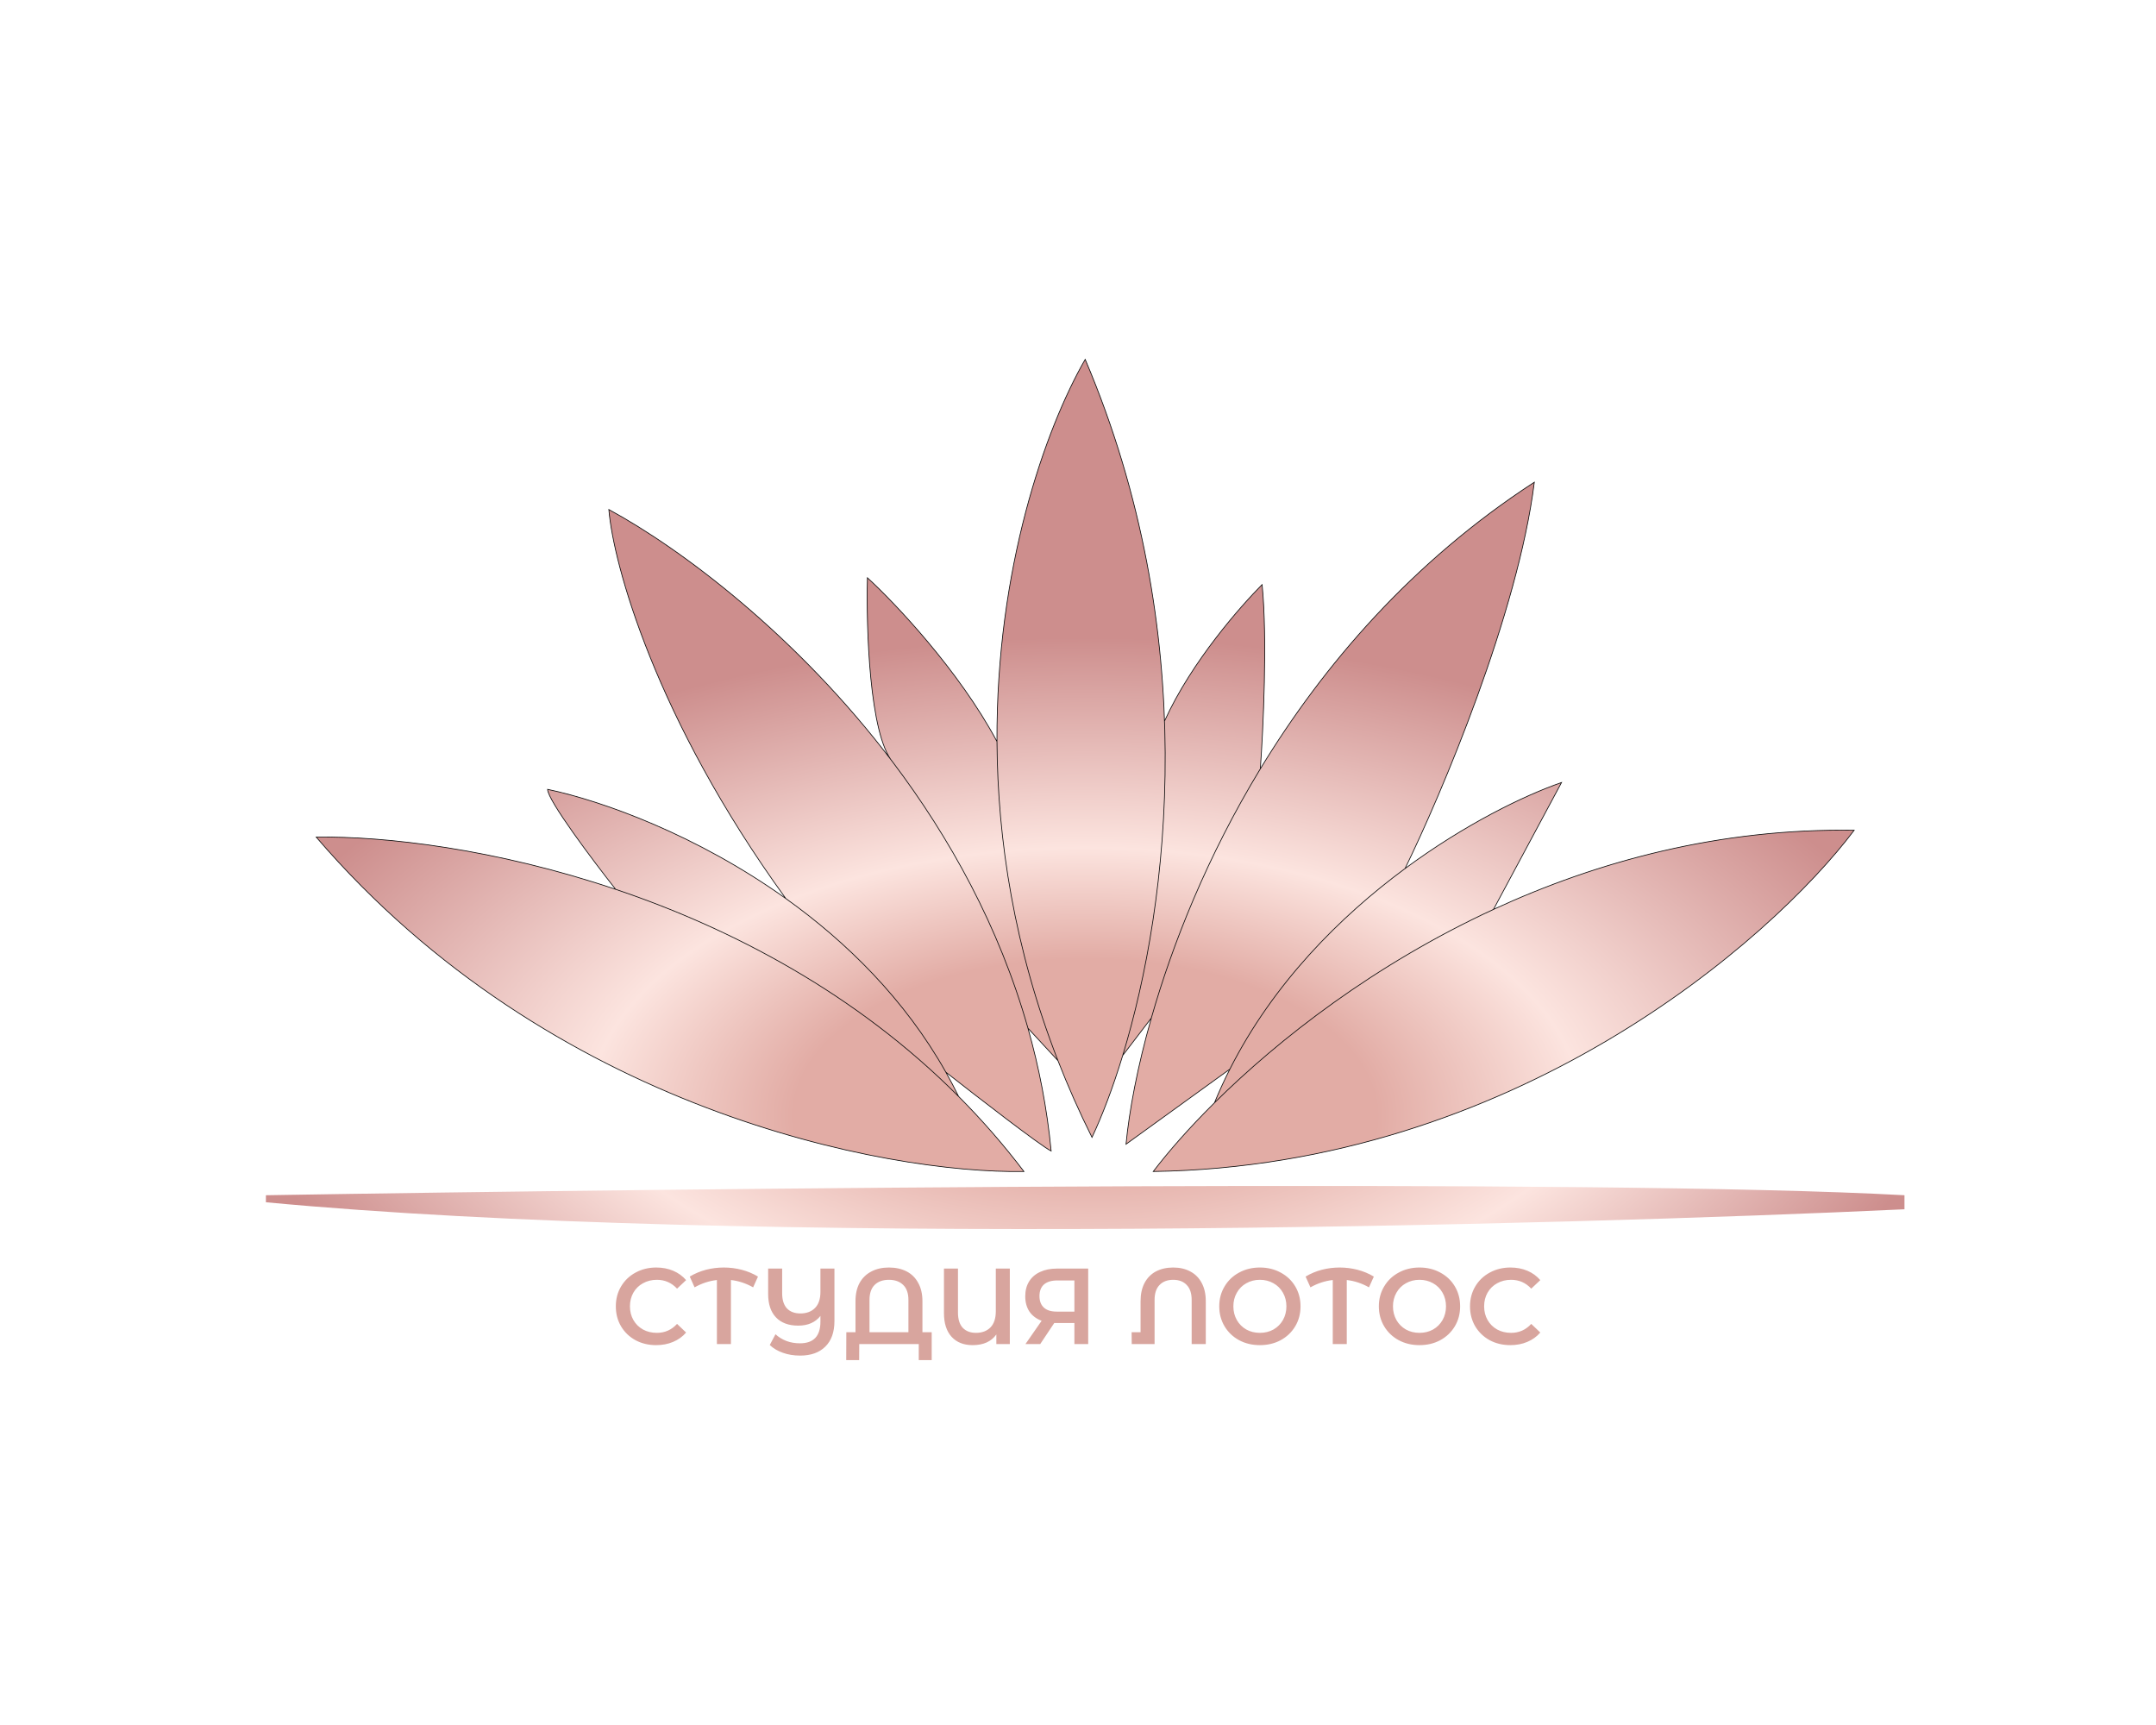 <svg width="300" height="240" viewBox="0 0 300 240" fill="none" xmlns="http://www.w3.org/2000/svg">
<g filter="url(#filter0_d_2808_2888)">
<path d="M257 114.516C245.322 130.025 209.465 161.232 159.469 161.992C161.6 159.198 164.462 155.926 167.991 152.429C168.648 150.826 169.364 149.266 170.132 147.749L155.681 158.194C156.126 153.591 157.237 147.543 159.205 140.637L155.221 145.85C153.827 150.433 152.341 154.281 150.947 157.244C149.164 153.668 147.592 150.106 146.212 146.57L142.037 142.052C143.58 147.5 144.692 153.202 145.265 159.143C143.75 158.384 134.863 151.509 130.609 148.167C131.229 149.268 131.821 150.394 132.384 151.547C135.581 154.756 138.628 158.231 141.478 161.992C122.224 162.308 75.573 153.446 43 115.466C52.546 115.321 67.976 117.103 84.664 122.731C81.507 118.727 75.195 110.338 75.195 108.819C82.874 110.439 95.996 115.189 108.34 124.011C90.163 98.944 84.351 77.485 83.717 69.889C93.818 75.383 109.732 87.32 122.907 104.611C119.944 100.252 119.526 86.118 119.699 79.384C123.511 82.866 132.454 92.298 137.727 102.173C137.6 78.174 144.424 58.692 150 49C157.407 66.426 160.493 83.683 161.04 99.324C164.828 90.968 171.779 83.182 174.619 80.334C175.377 87.93 174.768 100.59 174.369 105.971C183.14 91.524 195.495 77.14 212.496 66.091C210.223 84.322 199.555 109.524 194.504 119.846C202.86 113.672 211.024 109.702 216.283 107.87L206.814 125.525C221.304 118.83 238.277 114.223 257 114.516Z" fill="url(#paint0_radial_2808_2888)"/>
<path d="M206.814 125.525C221.304 118.83 238.277 114.223 257 114.516C245.322 130.025 209.465 161.232 159.469 161.992C161.6 159.198 164.462 155.926 167.991 152.429M206.814 125.525L216.283 107.87C211.024 109.702 202.86 113.672 194.504 119.846M206.814 125.525C190.279 133.166 176.976 143.526 167.991 152.429M167.991 152.429C168.648 150.826 169.364 149.266 170.132 147.749M194.504 119.846C199.555 109.524 210.223 84.322 212.496 66.091C195.495 77.14 183.14 91.524 174.369 105.971M194.504 119.846C185.454 126.533 176.18 135.806 170.132 147.749M170.132 147.749L155.681 158.194C156.126 153.591 157.237 147.543 159.205 140.637M174.369 105.971C174.768 100.59 175.377 87.93 174.619 80.334C171.779 83.182 164.828 90.968 161.04 99.324M174.369 105.971C166.985 118.132 162.141 130.338 159.205 140.637M137.727 102.173C137.6 78.174 144.424 58.692 150 49C166.217 87.151 161.72 124.487 155.221 145.85M137.727 102.173C132.454 92.298 123.511 82.866 119.699 79.384C119.52 86.347 119.973 101.223 123.218 105.021M137.727 102.173C137.799 115.833 140.124 130.956 146.212 146.57M84.664 122.731C67.976 117.103 52.546 115.321 43 115.466C75.573 153.446 122.224 162.308 141.478 161.992C138.628 158.231 135.581 154.756 132.384 151.547M84.664 122.731C81.507 118.727 75.195 110.338 75.195 108.819C82.874 110.439 95.996 115.189 108.34 124.011M84.664 122.731C100.788 128.169 118.087 137.197 132.384 151.547M132.384 151.547C131.821 150.394 131.229 149.268 130.609 148.167M108.34 124.011C90.163 98.944 84.351 77.485 83.717 69.889C93.898 75.426 109.984 87.509 123.218 105.021M108.34 124.011C116.794 130.053 124.882 138.004 130.609 148.167M130.609 148.167C134.863 151.509 143.75 158.384 145.265 159.143C144.692 153.202 143.58 147.5 142.037 142.052M142.037 142.052L146.212 146.57M142.037 142.052C138.037 127.924 131.138 115.501 123.218 105.021M146.212 146.57C147.592 150.106 149.164 153.668 150.947 157.244C152.341 154.281 153.827 150.433 155.221 145.85M155.221 145.85L159.205 140.637" stroke="#0A0A0A" stroke-width="0.1"/>
</g>
<g filter="url(#filter1_d_2808_2888)">
<path d="M36 166.271V165.294C94.413 164.318 221.792 162.95 264 165.294V167.247C215.636 169.526 102.327 172.521 36 166.271Z" fill="url(#paint1_radial_2808_2888)"/>
</g>
<path d="M91.3 187.15C90.24 187.15 89.28 186.92 88.42 186.46C87.57 185.99 86.9 185.345 86.41 184.525C85.93 183.705 85.69 182.78 85.69 181.75C85.69 180.72 85.935 179.795 86.425 178.975C86.915 178.155 87.585 177.515 88.435 177.055C89.295 176.585 90.255 176.35 91.315 176.35C92.175 176.35 92.96 176.5 93.67 176.8C94.38 177.1 94.98 177.535 95.47 178.105L94.21 179.29C93.45 178.47 92.515 178.06 91.405 178.06C90.685 178.06 90.04 178.22 89.47 178.54C88.9 178.85 88.455 179.285 88.135 179.845C87.815 180.405 87.655 181.04 87.655 181.75C87.655 182.46 87.815 183.095 88.135 183.655C88.455 184.215 88.9 184.655 89.47 184.975C90.04 185.285 90.685 185.44 91.405 185.44C92.515 185.44 93.45 185.025 94.21 184.195L95.47 185.395C94.98 185.965 94.375 186.4 93.655 186.7C92.945 187 92.16 187.15 91.3 187.15ZM104.796 179.11C103.806 178.55 102.776 178.21 101.706 178.09V187H99.755V178.09C98.675 178.21 97.641 178.55 96.65 179.11L95.975 177.61C96.675 177.19 97.425 176.875 98.225 176.665C99.035 176.455 99.865 176.35 100.716 176.35C101.566 176.35 102.396 176.455 103.206 176.665C104.016 176.875 104.771 177.19 105.471 177.61L104.796 179.11ZM116.11 176.5V183.79C116.11 185.34 115.685 186.53 114.835 187.36C113.995 188.19 112.83 188.605 111.34 188.605C110.46 188.605 109.66 188.475 108.94 188.215C108.22 187.965 107.61 187.605 107.11 187.135L107.905 185.635C108.835 186.475 109.97 186.895 111.31 186.895C113.21 186.895 114.16 185.89 114.16 183.88V183.085C113.45 183.985 112.42 184.435 111.07 184.435C109.74 184.435 108.71 184.055 107.98 183.295C107.25 182.535 106.885 181.445 106.885 180.025V176.5H108.835V179.935C108.835 180.855 109.055 181.555 109.495 182.035C109.945 182.505 110.57 182.74 111.37 182.74C112.22 182.74 112.895 182.49 113.395 181.99C113.905 181.48 114.16 180.73 114.16 179.74V176.5H116.11ZM129.643 185.35V189.235H127.843V187H119.563L119.548 189.235H117.748L117.763 185.35H119.038V181.045C119.038 180.045 119.228 179.195 119.608 178.495C119.998 177.795 120.543 177.265 121.243 176.905C121.943 176.535 122.758 176.35 123.688 176.35C124.628 176.35 125.448 176.53 126.148 176.89C126.848 177.25 127.388 177.785 127.768 178.495C128.158 179.195 128.353 180.045 128.353 181.045V185.35H129.643ZM126.403 185.35V180.865C126.403 179.945 126.163 179.25 125.683 178.78C125.203 178.3 124.538 178.06 123.688 178.06C122.838 178.06 122.173 178.3 121.693 178.78C121.223 179.25 120.988 179.945 120.988 180.865V185.35H126.403ZM140.514 176.5V187H138.639V185.665C137.929 186.655 136.829 187.15 135.339 187.15C134.099 187.15 133.124 186.765 132.414 185.995C131.704 185.215 131.349 184.115 131.349 182.695V176.5H133.299V182.62C133.299 183.55 133.519 184.255 133.959 184.735C134.409 185.205 135.024 185.44 135.804 185.44C136.644 185.44 137.314 185.19 137.814 184.69C138.314 184.18 138.564 183.425 138.564 182.425V176.5H140.514ZM151.419 176.5V187H149.499V184.075H146.904H146.694L144.744 187H142.689L144.939 183.76C144.209 183.49 143.644 183.065 143.244 182.485C142.854 181.895 142.659 181.185 142.659 180.355C142.659 179.555 142.839 178.865 143.199 178.285C143.559 177.705 144.069 177.265 144.729 176.965C145.389 176.655 146.164 176.5 147.054 176.5H151.419ZM147.114 178.15C146.314 178.15 145.699 178.335 145.269 178.705C144.849 179.075 144.639 179.615 144.639 180.325C144.639 181.015 144.844 181.55 145.254 181.93C145.664 182.3 146.259 182.485 147.039 182.485H149.499V178.15H147.114ZM163.251 176.35C164.161 176.35 164.956 176.535 165.636 176.905C166.316 177.265 166.841 177.795 167.211 178.495C167.591 179.195 167.781 180.045 167.781 181.045V187H165.816V180.865C165.816 179.945 165.586 179.25 165.126 178.78C164.676 178.3 164.051 178.06 163.251 178.06C162.441 178.06 161.806 178.3 161.346 178.78C160.886 179.25 160.656 179.945 160.656 180.865V187H157.476L157.461 185.35H158.706V181.045C158.706 180.045 158.891 179.195 159.261 178.495C159.641 177.785 160.171 177.25 160.851 176.89C161.541 176.53 162.341 176.35 163.251 176.35ZM175.309 187.15C174.239 187.15 173.274 186.92 172.414 186.46C171.554 185.99 170.879 185.345 170.389 184.525C169.899 183.695 169.654 182.77 169.654 181.75C169.654 180.73 169.899 179.81 170.389 178.99C170.879 178.16 171.554 177.515 172.414 177.055C173.274 176.585 174.239 176.35 175.309 176.35C176.379 176.35 177.344 176.585 178.204 177.055C179.064 177.515 179.739 178.155 180.229 178.975C180.719 179.795 180.964 180.72 180.964 181.75C180.964 182.78 180.719 183.705 180.229 184.525C179.739 185.345 179.064 185.99 178.204 186.46C177.344 186.92 176.379 187.15 175.309 187.15ZM175.309 185.44C176.009 185.44 176.639 185.285 177.199 184.975C177.759 184.655 178.199 184.215 178.519 183.655C178.839 183.085 178.999 182.45 178.999 181.75C178.999 181.05 178.839 180.42 178.519 179.86C178.199 179.29 177.759 178.85 177.199 178.54C176.639 178.22 176.009 178.06 175.309 178.06C174.609 178.06 173.979 178.22 173.419 178.54C172.859 178.85 172.419 179.29 172.099 179.86C171.779 180.42 171.619 181.05 171.619 181.75C171.619 182.45 171.779 183.085 172.099 183.655C172.419 184.215 172.859 184.655 173.419 184.975C173.979 185.285 174.609 185.44 175.309 185.44ZM190.489 179.11C189.499 178.55 188.469 178.21 187.399 178.09V187H185.449V178.09C184.369 178.21 183.334 178.55 182.344 179.11L181.669 177.61C182.369 177.19 183.119 176.875 183.919 176.665C184.729 176.455 185.559 176.35 186.409 176.35C187.259 176.35 188.089 176.455 188.899 176.665C189.709 176.875 190.464 177.19 191.164 177.61L190.489 179.11ZM197.517 187.15C196.447 187.15 195.482 186.92 194.622 186.46C193.762 185.99 193.087 185.345 192.597 184.525C192.107 183.695 191.862 182.77 191.862 181.75C191.862 180.73 192.107 179.81 192.597 178.99C193.087 178.16 193.762 177.515 194.622 177.055C195.482 176.585 196.447 176.35 197.517 176.35C198.587 176.35 199.552 176.585 200.412 177.055C201.272 177.515 201.947 178.155 202.437 178.975C202.927 179.795 203.172 180.72 203.172 181.75C203.172 182.78 202.927 183.705 202.437 184.525C201.947 185.345 201.272 185.99 200.412 186.46C199.552 186.92 198.587 187.15 197.517 187.15ZM197.517 185.44C198.217 185.44 198.847 185.285 199.407 184.975C199.967 184.655 200.407 184.215 200.727 183.655C201.047 183.085 201.207 182.45 201.207 181.75C201.207 181.05 201.047 180.42 200.727 179.86C200.407 179.29 199.967 178.85 199.407 178.54C198.847 178.22 198.217 178.06 197.517 178.06C196.817 178.06 196.187 178.22 195.627 178.54C195.067 178.85 194.627 179.29 194.307 179.86C193.987 180.42 193.827 181.05 193.827 181.75C193.827 182.45 193.987 183.085 194.307 183.655C194.627 184.215 195.067 184.655 195.627 184.975C196.187 185.285 196.817 185.44 197.517 185.44ZM210.157 187.15C209.097 187.15 208.137 186.92 207.277 186.46C206.427 185.99 205.757 185.345 205.267 184.525C204.787 183.705 204.547 182.78 204.547 181.75C204.547 180.72 204.792 179.795 205.282 178.975C205.772 178.155 206.442 177.515 207.292 177.055C208.152 176.585 209.112 176.35 210.172 176.35C211.032 176.35 211.817 176.5 212.527 176.8C213.237 177.1 213.837 177.535 214.327 178.105L213.067 179.29C212.307 178.47 211.372 178.06 210.262 178.06C209.542 178.06 208.897 178.22 208.327 178.54C207.757 178.85 207.312 179.285 206.992 179.845C206.672 180.405 206.512 181.04 206.512 181.75C206.512 182.46 206.672 183.095 206.992 183.655C207.312 184.215 207.757 184.655 208.327 184.975C208.897 185.285 209.542 185.44 210.262 185.44C211.372 185.44 212.307 185.025 213.067 184.195L214.327 185.395C213.837 185.965 213.232 186.4 212.512 186.7C211.802 187 211.017 187.15 210.157 187.15Z" fill="#D8A59E"/>
<defs>
<filter id="filter0_d_2808_2888" x="33.893" y="39.888" width="234.206" height="133.162" filterUnits="userSpaceOnUse" color-interpolation-filters="sRGB">
<feFlood flood-opacity="0" result="BackgroundImageFix"/>
<feColorMatrix in="SourceAlpha" type="matrix" values="0 0 0 0 0 0 0 0 0 0 0 0 0 0 0 0 0 0 127 0" result="hardAlpha"/>
<feOffset dx="1" dy="1"/>
<feGaussianBlur stdDeviation="5"/>
<feComposite in2="hardAlpha" operator="out"/>
<feColorMatrix type="matrix" values="0 0 0 0 0 0 0 0 0 0 0 0 0 0 0 0 0 0 0.3 0"/>
<feBlend mode="normal" in2="BackgroundImageFix" result="effect1_dropShadow_2808_2888"/>
<feBlend mode="normal" in="SourceGraphic" in2="effect1_dropShadow_2808_2888" result="shape"/>
</filter>
<filter id="filter1_d_2808_2888" x="27" y="155" width="248" height="26" filterUnits="userSpaceOnUse" color-interpolation-filters="sRGB">
<feFlood flood-opacity="0" result="BackgroundImageFix"/>
<feColorMatrix in="SourceAlpha" type="matrix" values="0 0 0 0 0 0 0 0 0 0 0 0 0 0 0 0 0 0 127 0" result="hardAlpha"/>
<feOffset dx="1" dy="1"/>
<feGaussianBlur stdDeviation="5"/>
<feComposite in2="hardAlpha" operator="out"/>
<feColorMatrix type="matrix" values="0 0 0 0 0 0 0 0 0 0 0 0 0 0 0 0 0 0 0.3 0"/>
<feBlend mode="normal" in2="BackgroundImageFix" result="effect1_dropShadow_2808_2888"/>
<feBlend mode="normal" in="SourceGraphic" in2="effect1_dropShadow_2808_2888" result="shape"/>
</filter>
<radialGradient id="paint0_radial_2808_2888" cx="0" cy="0" r="1" gradientUnits="userSpaceOnUse" gradientTransform="translate(150 154.396) rotate(90) scale(67.415 124.368)">
<stop offset="0.325" stop-color="#E2ACA5"/>
<stop offset="0.555" stop-color="#FCE4DF"/>
<stop offset="0.99" stop-color="#CD8E8D"/>
</radialGradient>
<radialGradient id="paint1_radial_2808_2888" cx="0" cy="0" r="1" gradientUnits="userSpaceOnUse" gradientTransform="translate(151.206 137.768) rotate(90) scale(69.335 123.744)">
<stop offset="0.325" stop-color="#E2ACA5"/>
<stop offset="0.625" stop-color="#FCE4DF"/>
<stop offset="0.99" stop-color="#CD8E8D"/>
</radialGradient>
</defs>
</svg>
